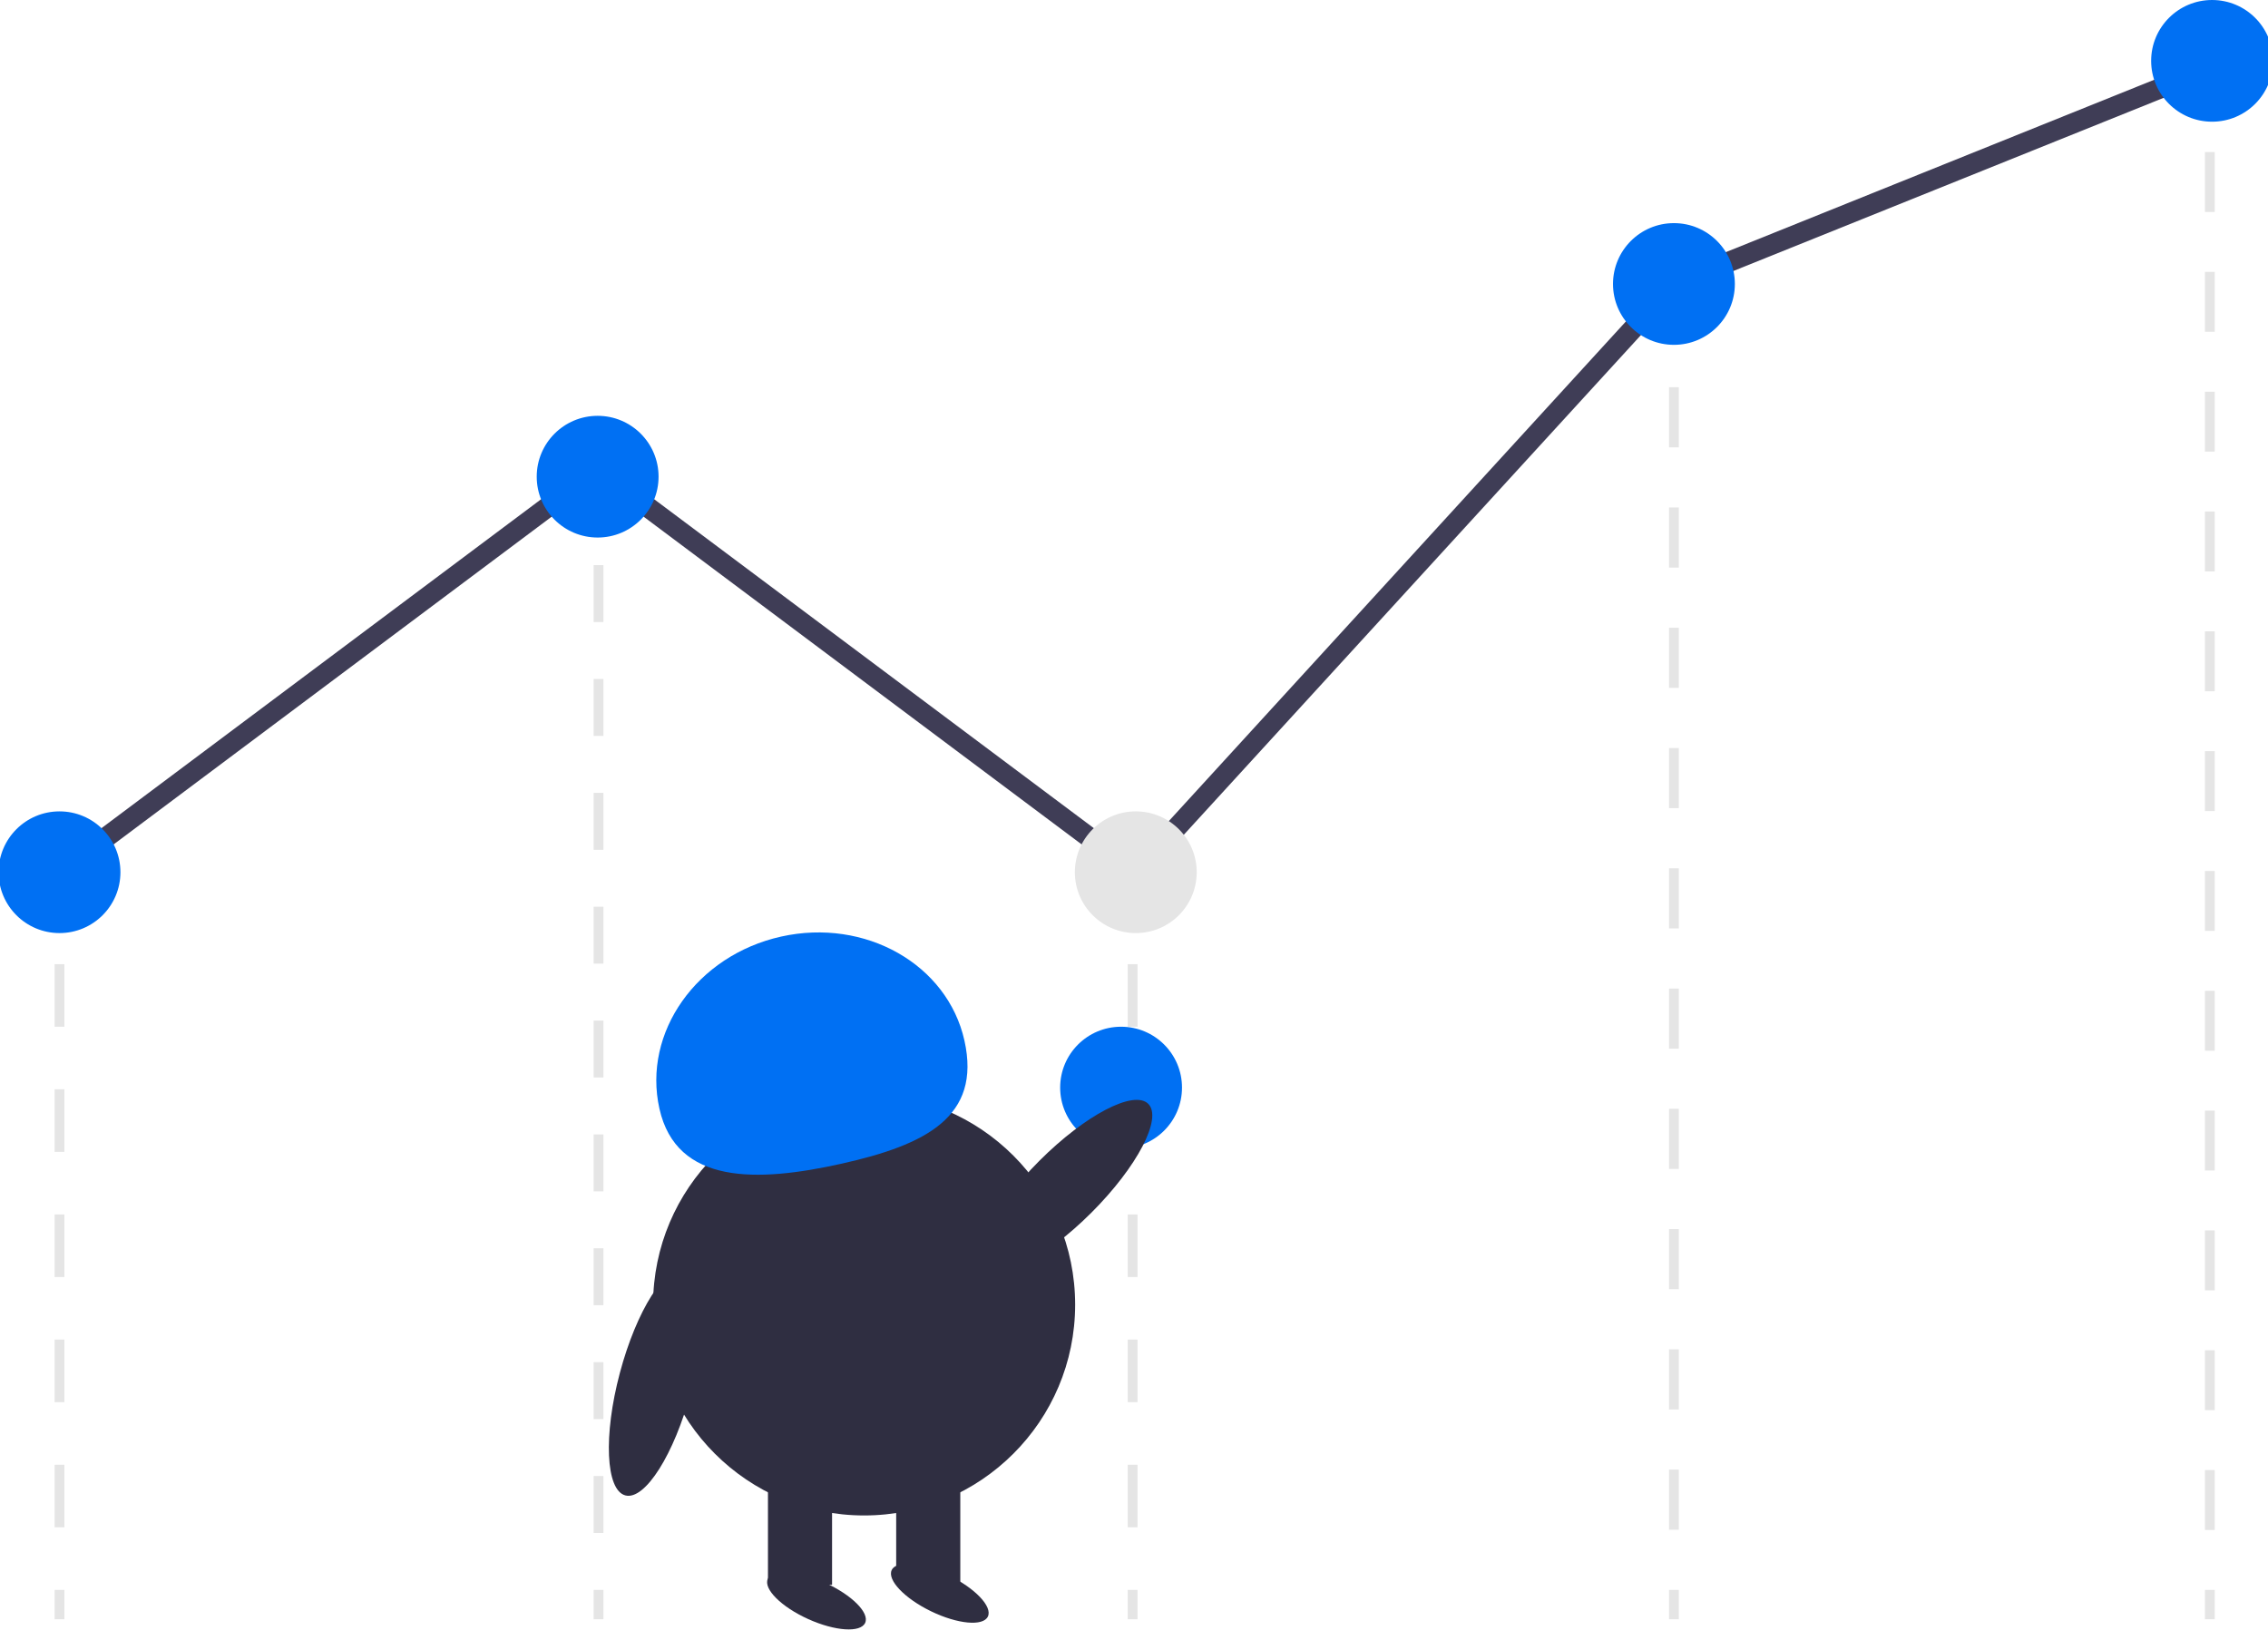<svg width="325" height="235" viewBox="0 0 325 235" fill="none" xmlns="http://www.w3.org/2000/svg">
<g clip-path="url(#clip0_79_262)">
<path d="M9.229 125.005H7.824V129.214H9.229V125.005Z" fill="#E5E5E5"/>
<path d="M9.229 218.89H7.824V209.922H9.229V218.89ZM9.229 200.955H7.824V191.987H9.229V200.955ZM9.229 183.019H7.824V174.052H9.229V183.019ZM9.229 165.084H7.824V156.116H9.229V165.084ZM9.229 147.149H7.824V138.181H9.229V147.149Z" fill="#E5E5E5"/>
<path d="M9.229 227.858H7.824V232.067H9.229V227.858Z" fill="#E5E5E5"/>
<path d="M163.004 125.005H161.6V129.214H163.004V125.005Z" fill="#E5E5E5"/>
<path d="M163.004 218.89H161.6V209.922H163.004V218.89ZM163.004 200.955H161.6V191.987H163.004V200.955ZM163.004 183.019H161.6V174.052H163.004V183.019ZM163.004 165.084H161.6V156.116H163.004V165.084ZM163.004 147.149H161.6V138.181H163.004V147.149Z" fill="#E5E5E5"/>
<path d="M163.004 227.858H161.6V232.067H163.004V227.858Z" fill="#E5E5E5"/>
<path d="M240.572 42.669H239.168V46.878H240.572V42.669Z" fill="#E5E5E5"/>
<path d="M240.572 219.24H239.168V210.622H240.572V219.24ZM240.572 202.004H239.168V193.385H240.572V202.004ZM240.572 184.767H239.168V176.149H240.572V184.767ZM240.572 167.531H239.168V158.913H240.572V167.531ZM240.572 150.295H239.168V141.677H240.572V150.295ZM240.572 133.059H239.168V124.441H240.572V133.059ZM240.572 115.823H239.168V107.205H240.572V115.823ZM240.572 98.587H239.168V89.969H240.572V98.587ZM240.572 81.35H239.168V72.732H240.572V81.35ZM240.572 64.114H239.168V55.496H240.572V64.114Z" fill="#E5E5E5"/>
<path d="M240.572 227.858H239.168V232.067H240.572V227.858Z" fill="#E5E5E5"/>
<path d="M317.367 8.998H315.963V13.207H317.367V8.998Z" fill="#E5E5E5"/>
<path d="M317.367 219.272H315.963V210.686H317.367V219.272ZM317.367 202.1H315.963V193.514H317.367V202.1ZM317.367 184.928H315.963V176.342H317.367V184.928ZM317.367 167.756H315.963V159.169H317.367V167.756ZM317.367 150.584H315.963V141.998H317.367V150.584ZM317.367 133.412H315.963V124.826H317.367V133.412ZM317.367 116.24H315.963V107.653H317.367V116.24ZM317.367 99.068H315.963V90.481H317.367V99.068ZM317.367 81.895H315.963V73.309H317.367V81.895ZM317.367 64.724H315.963V56.138H317.367V64.724ZM317.367 47.551H315.963V38.965H317.367V47.551ZM317.367 30.38H315.963V21.794H317.367V30.38Z" fill="#E5E5E5"/>
<path d="M317.367 227.858H315.963V232.067H317.367V227.858Z" fill="#E5E5E5"/>
<path d="M86.469 68.624H85.064V72.833H86.469V68.624Z" fill="#E5E5E5"/>
<path d="M86.469 219.699H85.064V211.54H86.469V219.699ZM86.469 203.38H85.064V195.221H86.469V203.38ZM86.469 187.062H85.064V178.903H86.469V187.062ZM86.469 170.744H85.064V162.584H86.469V170.744ZM86.469 154.425H85.064V146.266H86.469V154.425ZM86.469 138.107H85.064V129.948H86.469V138.107ZM86.469 121.788H85.064V113.629H86.469V121.788ZM86.469 105.47H85.064V97.311H86.469V105.47ZM86.469 89.151H85.064V80.992H86.469V89.151Z" fill="#E5E5E5"/>
<path d="M86.469 227.858H85.064V232.067H86.469V227.858Z" fill="#E5E5E5"/>
<path d="M162.94 126.959L85.642 69.119L9.399 126.168L7.654 123.841L85.642 65.486L162.572 123.051L239.02 39.475L239.327 39.35L316.442 8.311L317.529 11.008L240.722 41.923L162.94 126.959Z" fill="#3F3D56"/>
<path d="M8.527 133.726C13.348 133.726 17.257 129.822 17.257 125.005C17.257 120.188 13.348 116.284 8.527 116.284C3.705 116.284 -0.203 120.188 -0.203 125.005C-0.203 129.822 3.705 133.726 8.527 133.726Z" fill="#0070F3"/>
<path d="M85.641 77.038C90.463 77.038 94.371 73.133 94.371 68.317C94.371 63.5 90.463 59.595 85.641 59.595C80.82 59.595 76.911 63.5 76.911 68.317C76.911 73.133 80.82 77.038 85.641 77.038Z" fill="#0070F3"/>
<path d="M162.756 133.726C167.578 133.726 171.486 129.822 171.486 125.005C171.486 120.188 167.578 116.284 162.756 116.284C157.935 116.284 154.026 120.188 154.026 125.005C154.026 129.822 157.935 133.726 162.756 133.726Z" fill="#E5E5E5"/>
<path d="M160.649 164.59C165.47 164.59 169.379 160.686 169.379 155.869C169.379 151.053 165.47 147.148 160.649 147.148C155.827 147.148 151.919 151.053 151.919 155.869C151.919 160.686 155.827 164.59 160.649 164.59Z" fill="#0070F3"/>
<path d="M239.871 49.421C244.692 49.421 248.601 45.516 248.601 40.699C248.601 35.883 244.692 31.978 239.871 31.978C235.049 31.978 231.141 35.883 231.141 40.699C231.141 45.516 235.049 49.421 239.871 49.421Z" fill="#0070F3"/>
<path d="M316.986 17.442C321.807 17.442 325.716 13.538 325.716 8.721C325.716 3.905 321.807 0 316.986 0C312.164 0 308.256 3.905 308.256 8.721C308.256 13.538 312.164 17.442 316.986 17.442Z" fill="#0070F3"/>
<path d="M123.827 217.191C140.528 217.191 154.067 203.665 154.067 186.98C154.067 170.295 140.528 156.77 123.827 156.77C107.125 156.77 93.586 170.295 93.586 186.98C93.586 203.665 107.125 217.191 123.827 217.191Z" fill="#2F2E41"/>
<path d="M119.234 210.689H110.047V227.133H119.234V210.689Z" fill="#2F2E41"/>
<path d="M137.608 210.689H128.421V227.133H137.608V210.689Z" fill="#2F2E41"/>
<path d="M123.976 232.581C124.63 231.137 122.036 228.556 118.184 226.816C114.331 225.075 110.678 224.834 110.025 226.277C109.371 227.721 111.965 230.302 115.817 232.042C119.67 233.783 123.323 234.024 123.976 232.581Z" fill="#2F2E41"/>
<path d="M141.559 231.685C142.252 230.26 139.73 227.61 135.926 225.765C132.123 223.92 128.478 223.579 127.785 225.004C127.093 226.429 129.615 229.08 133.418 230.925C137.222 232.77 140.867 233.11 141.559 231.685Z" fill="#2F2E41"/>
<path d="M94.492 158.884C92.05 147.96 99.856 136.921 111.926 134.229C123.996 131.536 135.761 138.209 138.202 149.134C140.644 160.059 132.645 164.088 120.574 166.78C108.504 169.473 96.934 169.809 94.492 158.884Z" fill="#0070F3"/>
<path d="M156.413 173.778C162.962 167.23 166.603 160.257 164.546 158.203C162.488 156.149 155.511 159.792 148.962 166.34C142.413 172.887 138.771 179.86 140.829 181.914C142.887 183.968 149.864 180.325 156.413 173.778Z" fill="#2F2E41"/>
<path d="M99.004 199.468C101.381 190.521 101.028 182.665 98.217 181.919C95.406 181.174 91.2 187.822 88.823 196.769C86.446 205.715 86.799 213.572 89.61 214.317C92.421 215.063 96.627 208.414 99.004 199.468Z" fill="#2F2E41"/>
</g>
<defs>
<clipPath id="clip0_79_262">
<rect width="325" height="235" fill="white"/>
</clipPath>
</defs>
</svg>
